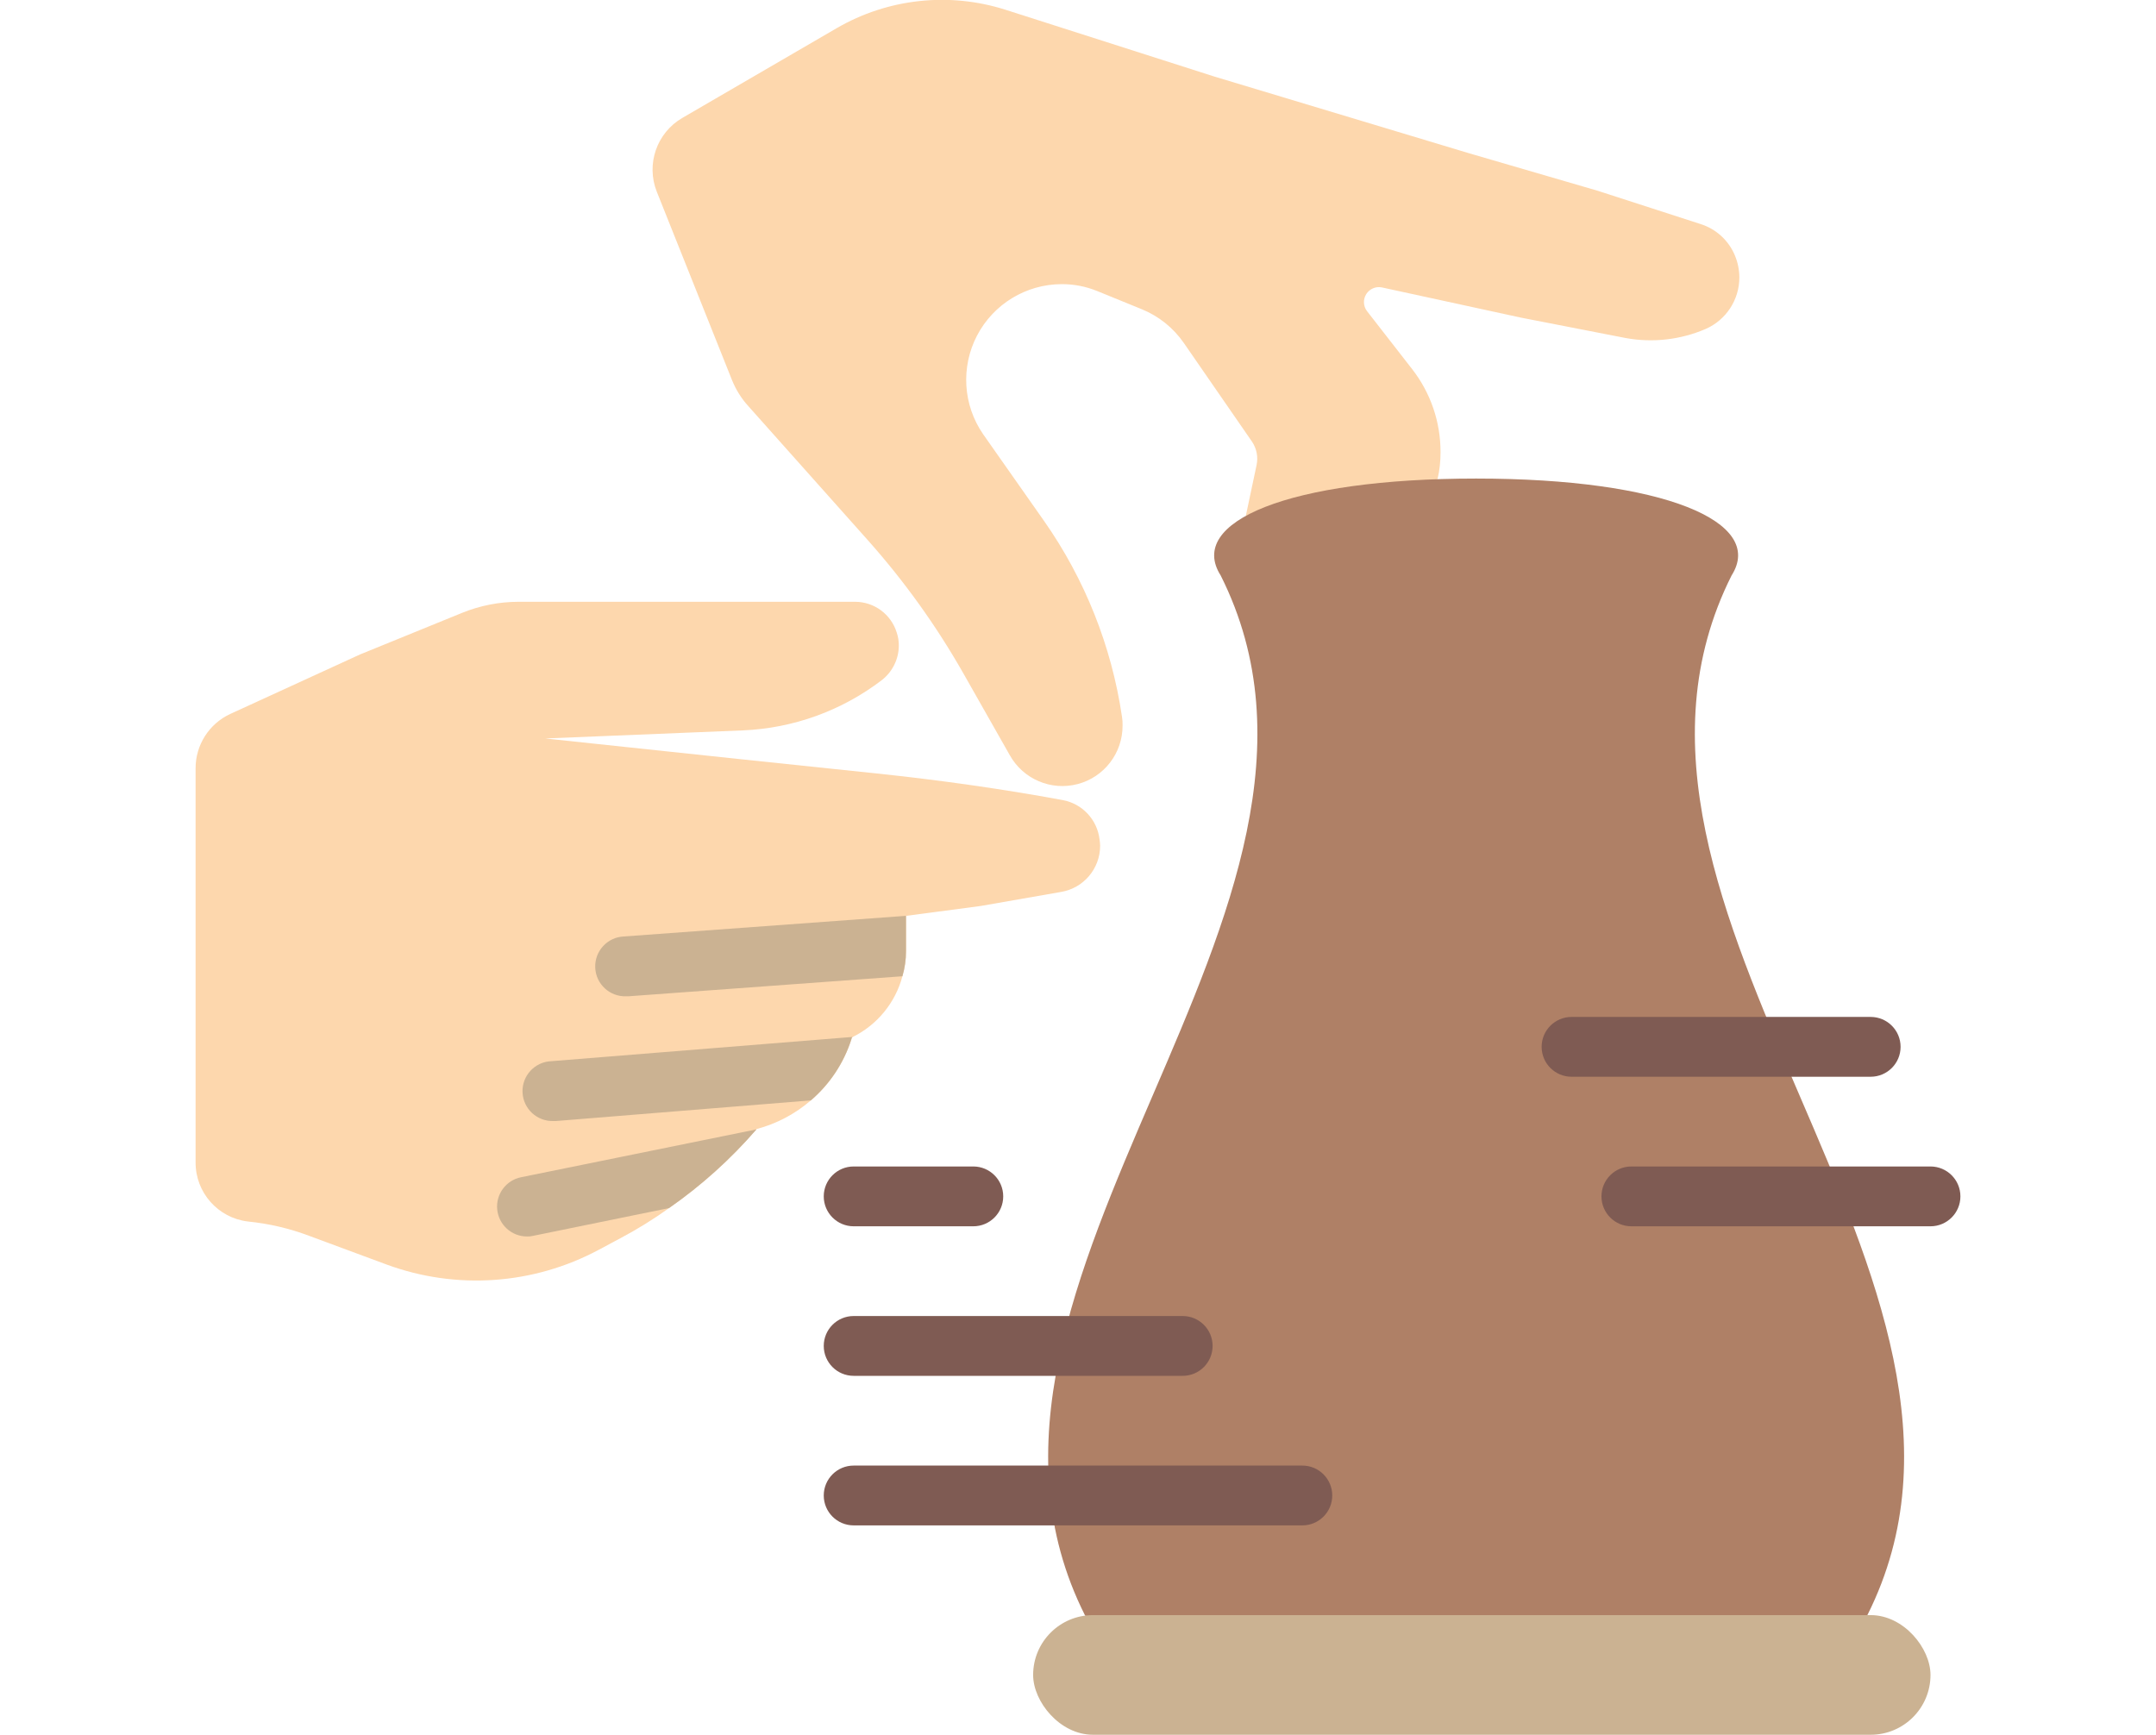 <?xml version="1.0" encoding="UTF-8"?>
<svg xmlns="http://www.w3.org/2000/svg" xmlns:xlink="http://www.w3.org/1999/xlink" width="512" height="412" viewBox="0 0 59 58" version="1.1"><!-- Generator: Sketch 51.3 (57544) - http://www.bohemiancoding.com/sketch -->   

    <title>029 - Pottery</title><desc>Created with Sketch.</desc><defs/><g id="Page-1" stroke="none" stroke-width="1" fill="none" fill-rule="evenodd"><g id="029---Pottery" transform="translate(0, -1)" fill-rule="nonzero" ><path d="M30.24,29.28 C30.239,30.041 29.69,30.691 28.94,30.82 L26.25,31.29 L23.76,31.62 L23.75,31.62 L23.75,32.8 C23.751,33.084 23.71,33.367 23.63,33.64 C23.395,34.524 22.79,35.264 21.97,35.67 C21.96,35.68 21.95,35.68 21.94,35.69 L21.92,35.76 C21.666,36.548 21.198,37.251 20.57,37.79 C20.044,38.244 19.422,38.573 18.75,38.75 L18.75,38.76 C17.89,39.754 16.909,40.638 15.83,41.39 C15.31,41.763 14.765,42.1 14.2,42.4 L13.47,42.79 C11.288,43.956 8.712,44.134 6.39,43.28 L3.8,42.32 C3.141,42.071 2.451,41.91 1.75,41.84 C0.748,41.722 -0.006,40.869 2.22044605e-16,39.86 L2.22044605e-16,26.69 C-0.002,25.909 0.451,25.198 1.16,24.87 L5.5,22.88 L8.91,21.49 C9.507,21.248 10.145,21.122 10.79,21.12 L22.05,21.12 C22.689,21.122 23.252,21.539 23.44,22.15 C23.488,22.292 23.512,22.44 23.51,22.59 C23.506,23.04 23.296,23.464 22.94,23.74 C21.599,24.764 19.976,25.351 18.29,25.42 L11.69,25.69 L18.19,26.38 L22.77,26.86 C24.85,27.08 26.93,27.37 28.99,27.75 C29.642,27.871 30.14,28.401 30.22,29.06 C30.231,29.133 30.238,29.206 30.24,29.28 Z" id="Shape" fill="#FDD7AD"/><path d="M21.97,35.67 C21.96,35.68 21.95,35.68 21.94,35.69 L21.92,35.76 C21.666,36.548 21.198,37.251 20.57,37.79 L12.05,38.48 L11.97,38.48 C11.418,38.502 10.952,38.072 10.93,37.52 C10.908,36.968 11.338,36.502 11.89,36.48 L21.95,35.67 L21.97,35.67 Z" id="Shape" fill="#CBB292"/><path d="M18.75,38.76 C17.89,39.754 16.909,40.638 15.83,41.39 L11.28,42.32 C11.215,42.336 11.147,42.343 11.08,42.34 C10.566,42.341 10.136,41.952 10.084,41.44 C10.032,40.929 10.377,40.462 10.88,40.36 L18.75,38.76 Z" id="Shape" fill="#CBB292"/><path d="M41.52,17.02 C41.588,16.725 41.622,16.423 41.62,16.12 C41.623,15.113 41.289,14.134 40.67,13.34 L39.16,11.4 C39.035,11.234 39.026,11.008 39.137,10.832 C39.248,10.657 39.457,10.568 39.66,10.61 L44.31,11.62 L47.8,12.3 C48.703,12.467 49.636,12.363 50.48,12 C51.168,11.7 51.612,11.02 51.61,10.27 C51.608,10.019 51.557,9.771 51.46,9.54 C51.251,9.037 50.83,8.653 50.31,8.49 L46.88,7.38 L42.56,6.12 L34.06,3.56 L27.082,1.328 C25.196,0.725 23.143,0.948 21.431,1.943 L16.272,4.943 C15.415,5.441 15.052,6.493 15.42,7.414 L17.93,13.7 C18.059,14.024 18.245,14.322 18.48,14.58 L22.5,19.09 C23.704,20.446 24.763,21.924 25.66,23.5 L27.22,26.25 C27.668,27.051 28.601,27.448 29.488,27.215 C30.376,26.982 30.993,26.178 30.99,25.26 C30.993,25.16 30.987,25.059 30.97,24.96 C30.622,22.603 29.729,20.36 28.36,18.41 L26.33,15.52 C25.654,14.543 25.576,13.272 26.125,12.219 C26.675,11.166 27.762,10.504 28.95,10.5 C29.358,10.498 29.762,10.576 30.14,10.73 L31.633,11.339 C32.202,11.571 32.691,11.964 33.04,12.47 L35.32,15.77 C35.473,15.999 35.527,16.28 35.47,16.55 L35.11,18.25 L41.52,17.02 Z" id="Shape" fill="#FDD7AD"/><path d="M29.74,55.02 C29.74,55.01 29.73,55.01 29.73,55 C24.12,43.83 39.88,31.41 34.27,20.24 C33.13,18.45 36.53,17 42.81,17 C49.09,17 52.49,18.45 51.35,20.24 C45.74,31.41 61.5,43.83 55.89,55 L42.625,57.625 L29.74,55.02 Z" id="Shape" fill="#AF8066"/><path d="M23.75,31.62 L23.75,32.8 C23.751,33.084 23.71,33.367 23.63,33.64 L14.47,34.31 L14.4,34.31 C13.848,34.332 13.382,33.902 13.36,33.35 C13.338,32.798 13.768,32.332 14.32,32.31 L23.75,31.62 Z" id="Shape" fill="#CBB292"/><rect id="Rectangle-path" fill="#CBB292" x="28" y="55" width="30" height="4" rx="2"/><path d="M37,52 L22,52 C21.448,52 21,51.552 21,51 C21,50.448 21.448,50 22,50 L37,50 C37.552,50 38,50.448 38,51 C38,51.552 37.552,52 37,52 Z" id="Shape" fill="#7F5B53"/><path d="M33,47 L22,47 C21.448,47 21,46.552 21,46 C21,45.448 21.448,45 22,45 L33,45 C33.552,45 34,45.448 34,46 C34,46.552 33.552,47 33,47 Z" id="Shape" fill="#7F5B53"/><path d="M26,42 L22,42 C21.448,42 21,41.552 21,41 C21,40.448 21.448,40 22,40 L26,40 C26.552,40 27,40.448 27,41 C27,41.552 26.552,42 26,42 Z" id="Shape" fill="#7F5B53"/><path d="M56,37 L46,37 C45.448,37 45,36.552 45,36 C45,35.448 45.448,35 46,35 L56,35 C56.552,35 57,35.448 57,36 C57,36.552 56.552,37 56,37 Z" id="Shape" fill="#7F5B53"/><path d="M58,42 L48,42 C47.448,42 47,41.552 47,41 C47,40.448 47.448,40 48,40 L58,40 C58.552,40 59,40.448 59,41 C59,41.552 58.552,42 58,42 Z" id="Shape" fill="#7F5B53"/></g></g>

</svg>
